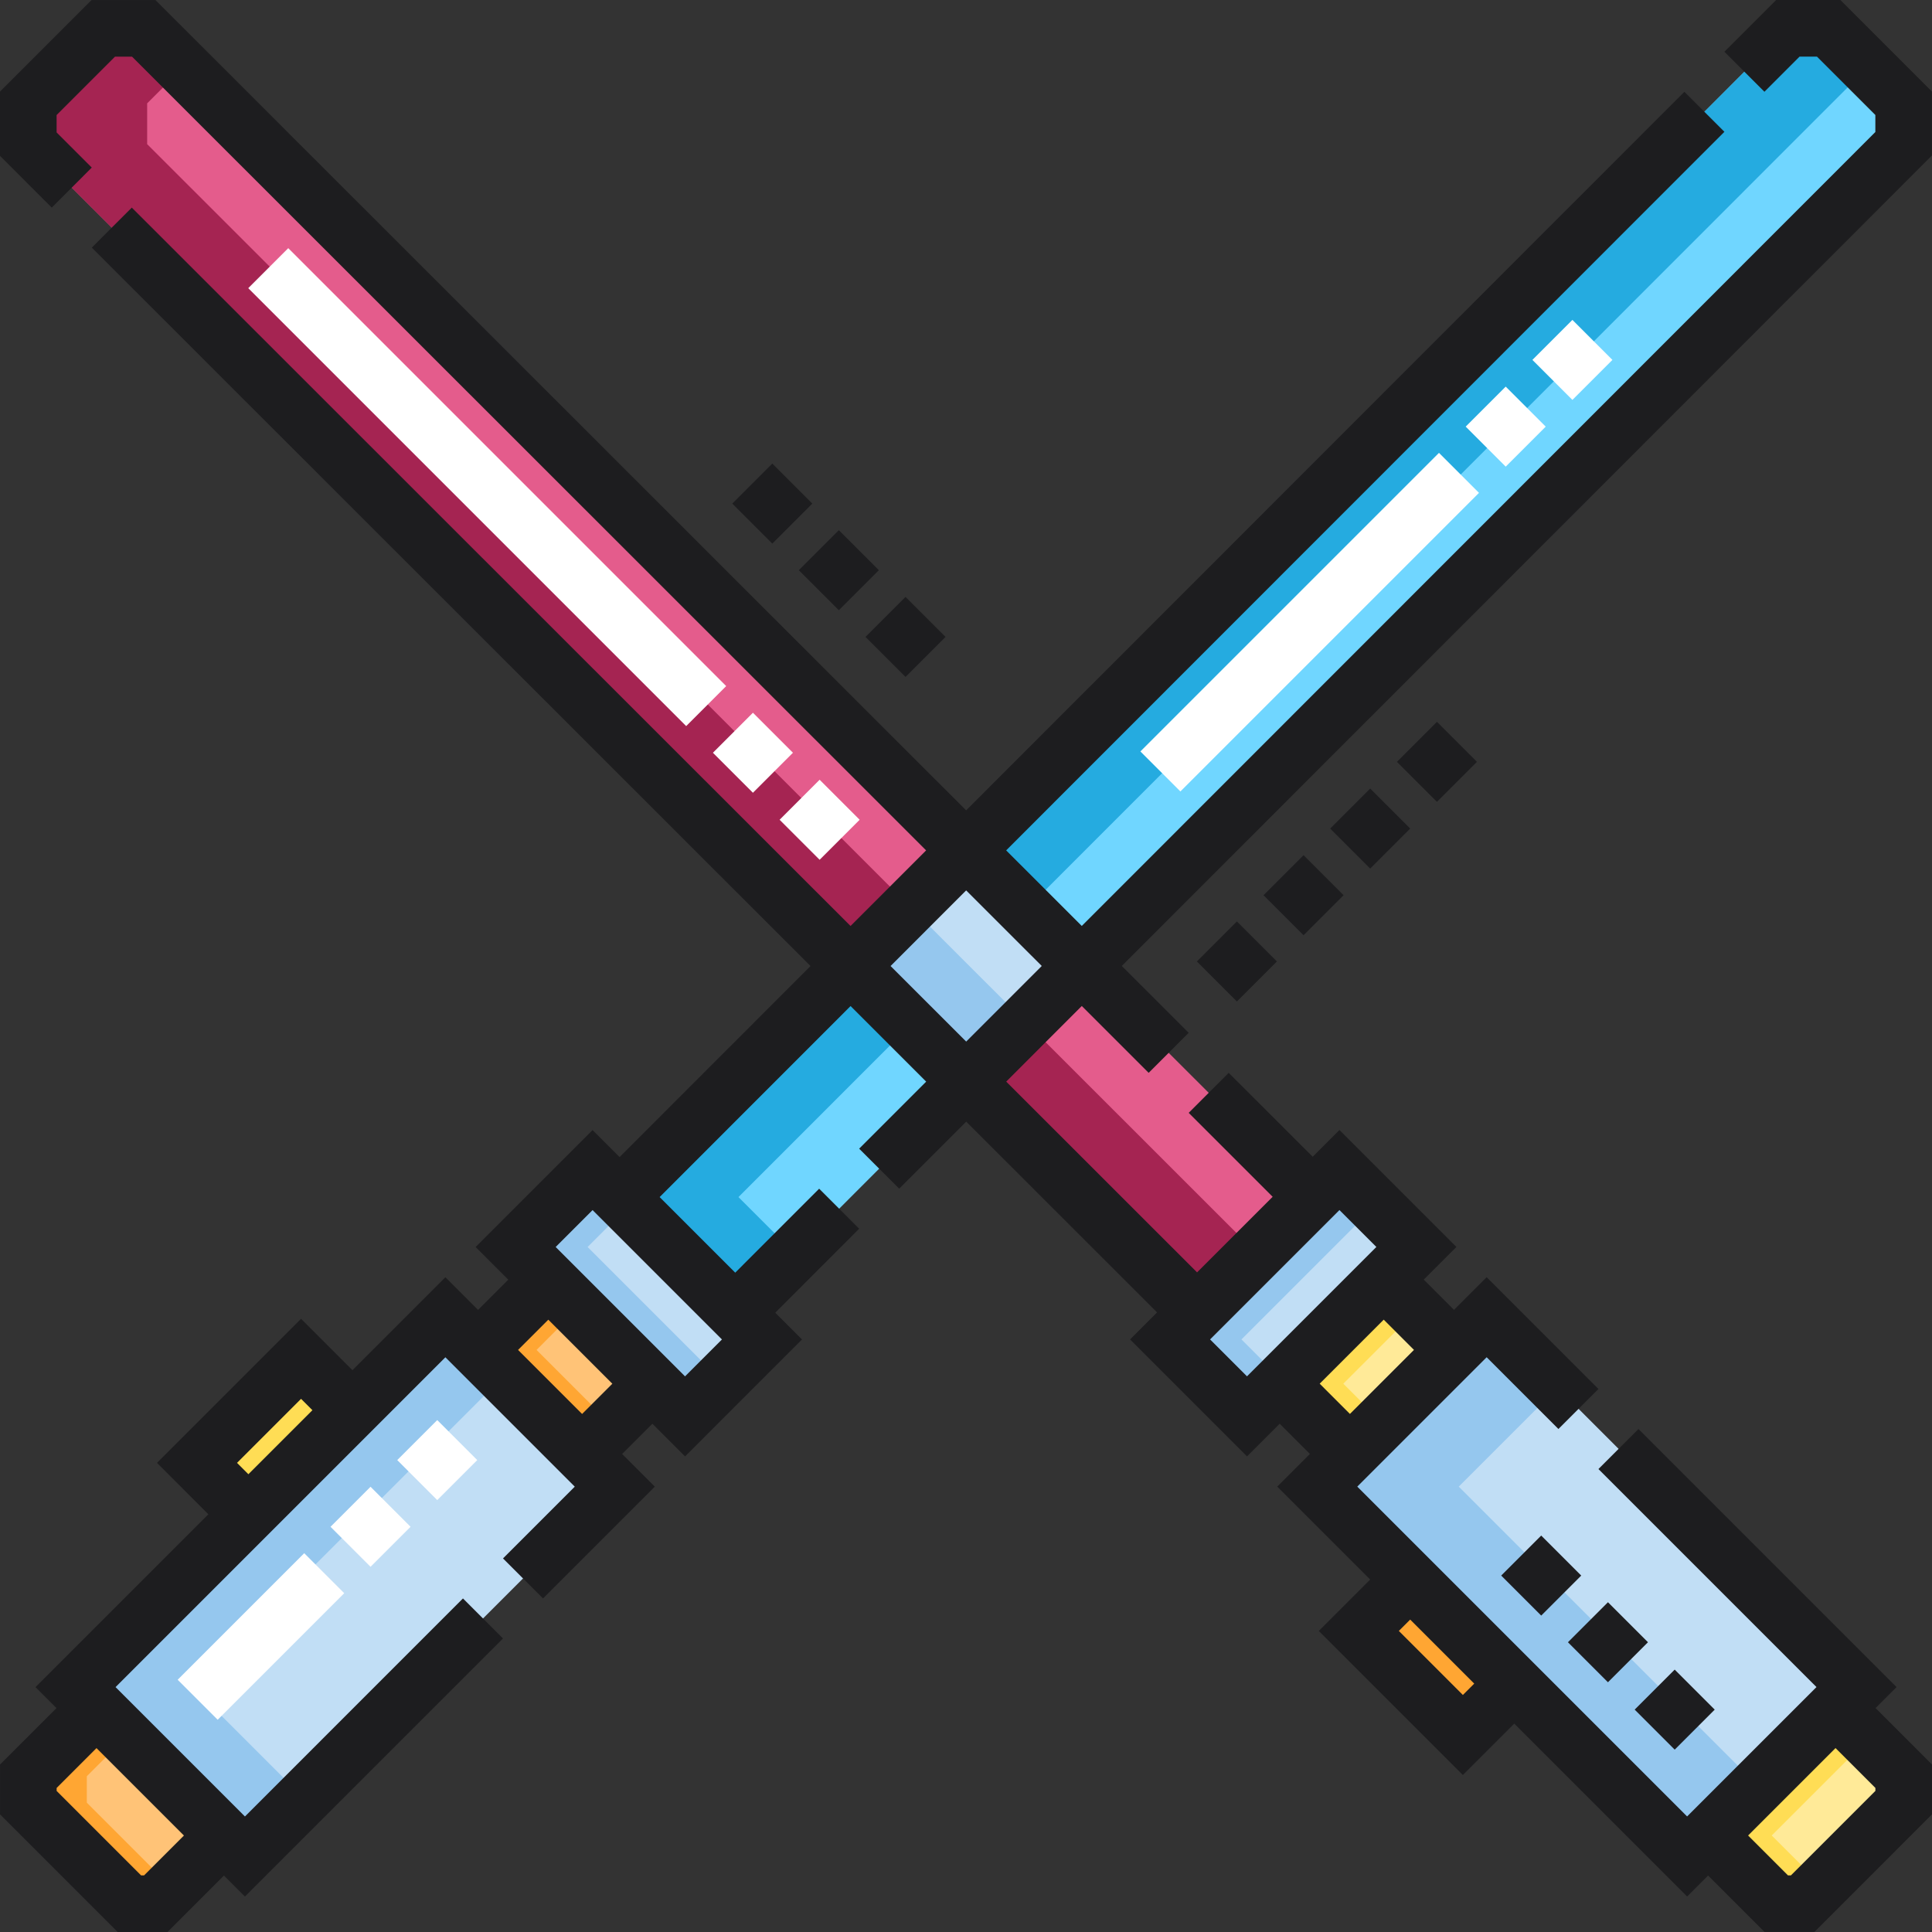 <svg xmlns="http://www.w3.org/2000/svg" version="1.1"
  xmlns:xlink="http://www.w3.org/1999/xlink"
  xmlns:svgjs="http://svgjs.com/svgjs" width="32" height="32" x="0" y="0" viewBox="0 0 512 512" style="enable-background:new 0 0 512 512" xml:space="preserve" class="">
  <rect x="0" y="0" width="512" height="512" fill="#333333" stroke="none"/>
  <g>
    <g>

      <rect x="59.733" y="351.23" transform="matrix(-0.707 -0.707 0.707 -0.707 -141.205 782.586)" style="" width="63.487" height="138.614" fill="#c1def5" data-original="#c1def5" class=""></rect>

      <rect x="137.547" y="328.295" transform="matrix(-0.707 -0.707 0.707 -0.707 46.664 704.751)" style="" width="63.487" height="28.832" fill="#c1def5" data-original="#c1def5" class=""></rect>
    </g>
    <g>
      <path style="" d="M34.286,504.5L7.51,477.724c0-2.734,0-4.267,0-7l18.064-18.064l33.776,33.776L41.286,504.5
		C38.552,504.5,37.019,504.5,34.286,504.5z" fill="#ffc377" data-original="#ffc377" class=""></path>

      <rect x="130.284" y="349.052" transform="matrix(-0.707 -0.707 0.707 -0.707 -0.43 724.258)" style="" width="38.998" height="26.332" fill="#ffc377" data-original="#ffc377" class=""></rect>
    </g>
    <rect x="53.3" y="371.065" transform="matrix(-0.707 0.707 -0.707 -0.707 393.466 598.404)" style="" width="38.998" height="19.254" fill="#ffea98" data-original="#ffea98"></rect>
    <path style="" d="M194.84,347.88l-30.64-30.64L473.798,7.502c4.225,0,6.594-0.001,10.819-0.001l19.871,19.871
	c0,4.186,0.001,6.534,0.001,10.72L194.84,347.88z" fill="#70d6ff" data-original="#00fff7" class=""></path>
    <g>

      <rect x="388.79" y="351.218" transform="matrix(-0.707 0.707 -0.707 -0.707 1015.252 420.519)" style="" width="63.487" height="138.614" fill="#c1def5" data-original="#c1def5" class=""></rect>

      <rect x="310.967" y="328.29" transform="matrix(-0.707 0.707 -0.707 -0.707 827.373 342.702)" style="" width="63.487" height="28.832" fill="#c1def5" data-original="#c1def5" class=""></rect>
    </g>
    <g>
      <path style="" d="M504.5,477.714l-26.776,26.776c-2.734,0-4.267,0-7,0l-18.064-18.064l33.776-33.776l18.064,18.064
		C504.5,473.447,504.5,474.98,504.5,477.714z" fill="#ffea98" data-original="#ffea98"></path>

      <rect x="342.711" y="349.05" transform="matrix(-0.707 0.707 -0.707 -0.707 874.457 362.219)" style="" width="38.998" height="26.332" fill="#ffea98" data-original="#ffea98"></rect>
    </g>
    <rect x="361.191" y="429.575" transform="matrix(0.707 0.707 -0.707 0.707 422.064 -140.55)" style="" width="38.998" height="19.254" fill="#ffc377" data-original="#ffc377" class=""></rect>
    <path style="" d="M195.701,317.239l299.26-299.395L484.617,7.501c-4.225,0-6.594,0.001-10.819,0.001L164.2,317.239
	l30.64,30.64l15.746-15.754L195.701,317.239z" fill="#25abe0" data-original="#00ddc0" class=""></path>
    <path style="" d="M347.879,317.159l-30.64,30.64L7.501,38.202c0-4.225-0.001-6.594-0.001-10.819l19.87-19.871
	c4.186,0,6.534-0.001,10.72-0.001L347.879,317.159z" fill="#e45c8c" data-original="#ff3e82" class=""></path>
    <rect x="53.3" y="371.065" transform="matrix(-0.707 0.707 -0.707 -0.707 393.466 598.404)" style="" width="38.998" height="19.254" fill="#ffdd55" data-original="#ffdd55"></rect>
    <rect x="361.191" y="429.575" transform="matrix(0.707 0.707 -0.707 0.707 422.064 -140.55)" style="" width="38.998" height="19.254" fill="#ffa633" data-original="#ffa633"></rect>
    <g>
      <polygon style="" points="51.094,447.101 133.57,364.625 118.032,349.086 20.016,447.101 64.908,491.995 
		80.447,476.455 	" fill="#95c7ee" data-original="#95c7ee" class=""></polygon>
      <polygon style="" points="155.72,330.466 166.573,319.613 157.038,310.079 136.651,330.466 181.543,375.359 
		191.078,365.824 	" fill="#95c7ee" data-original="#95c7ee" class=""></polygon>
    </g>
    <g>
      <polygon style="" points="23.008,477.724 23.008,470.723 33.322,460.409 25.574,452.66 7.509,470.723 7.509,477.724 
		34.286,504.5 41.286,504.5 45.535,500.251 	" fill="#ffa633" data-original="#ffa633"></polygon>
      <polygon style="" points="142.187,357.744 153.057,346.873 145.309,339.125 126.689,357.744 154.265,385.32 
		162.014,377.571 	" fill="#ffa633" data-original="#ffa633"></polygon>
    </g>
    <g>
      <polygon style="" points="386.584,393.969 412.727,367.826 393.977,349.076 349.085,393.969 447.101,491.984 
		465.85,473.234 	" fill="#95c7ee" data-original="#95c7ee" class=""></polygon>
      <polygon style="" points="328.998,354.961 364.43,319.528 354.971,310.069 310.078,354.961 330.465,375.349 
		339.925,365.889 	" fill="#95c7ee" data-original="#95c7ee" class=""></polygon>
    </g>
    <g>
      <polygon style="" points="469.532,486.426 494.871,461.086 486.435,452.65 452.659,486.426 470.723,504.49 
		477.724,504.49 482.659,499.553 	" fill="#ffdd55" data-original="#ffdd55"></polygon>
      <polygon style="" points="355.997,366.691 375.136,347.55 366.7,339.115 339.123,366.691 357.744,385.31 
		366.18,376.874 	" fill="#ffdd55" data-original="#ffdd55"></polygon>
    </g>
    <path style="" d="M39.002,38.202c0-4.225-0.001-6.594-0.001-10.819l9.484-9.484L38.09,7.511
	c-4.186,0-6.534,0.001-10.72,0.001L7.499,27.383c0,4.225,0.001,6.594,0.001,10.819L317.239,347.8l15.746-15.746L39.002,38.202z" fill="#a52452" data-original="#b12e65" class=""></path>
    <rect x="234.389" y="234.355" transform="matrix(0.707 -0.707 0.707 0.707 -106.037 256.146)" style="" width="43.328" height="43.328" fill="#c1def5" data-original="#c1def5" class=""></rect>
    <polygon style="" points="271.795,270.89 241.147,240.257 225.405,256.007 243.627,274.222 256.052,286.64 " fill="#95c7ee" data-original="#95c7ee" class=""></polygon>
    <g>

      <rect x="232.519" y="161.279" transform="matrix(0.707 -0.707 0.707 0.707 -49.044 219.153)" style="" width="14.999" height="14.999" fill="#1d1d1f" data-original="#1d1d1f" class=""></rect>

      <rect x="214.843" y="143.599" transform="matrix(0.707 -0.707 0.707 0.707 -41.72 201.476)" style="" width="14.999" height="14.999" fill="#1d1d1f" data-original="#1d1d1f" class=""></rect>

      <rect x="197.164" y="125.919" transform="matrix(-0.707 -0.707 0.707 -0.707 255.041 372.479)" style="" width="14.999" height="14.999" fill="#1d1d1f" data-original="#1d1d1f" class=""></rect>

      <rect x="355.601" y="212.012" transform="matrix(-0.707 -0.707 0.707 -0.707 464.634 631.481)" style="" width="14.999" height="14.999" fill="#1d1d1f" data-original="#1d1d1f" class=""></rect>

      <rect x="320.297" y="247.363" transform="matrix(0.707 0.707 -0.707 0.707 276.225 -157.14)" style="" width="14.999" height="14.999" fill="#1d1d1f" data-original="#1d1d1f" class=""></rect>

      <rect x="373.284" y="194.332" transform="matrix(-0.707 -0.707 0.707 -0.707 507.321 613.804)" style="" width="14.999" height="14.999" fill="#1d1d1f" data-original="#1d1d1f" class=""></rect>

      <rect x="337.943" y="229.681" transform="matrix(-0.707 -0.707 0.707 -0.707 421.995 649.158)" style="" width="14.999" height="14.999" fill="#1d1d1f" data-original="#1d1d1f" class=""></rect>
    </g>
    <g>

      <rect x="61.617" y="410.016" transform="matrix(0.707 0.707 -0.707 0.707 326.94 78.165)" style="" width="14.999" height="47.438" fill="#ffffff" data-original="#ffffff" class=""></rect>

      <rect x="90.731" y="397.058" transform="matrix(-0.707 -0.707 0.707 -0.707 -118.376 760.082)" style="" width="14.999" height="14.999" fill="#ffffff" data-original="#ffffff" class=""></rect>

      <rect x="108.406" y="379.386" transform="matrix(-0.707 -0.707 0.707 -0.707 -75.706 742.412)" style="" width="14.999" height="14.999" fill="#ffffff" data-original="#ffffff" class=""></rect>

      <rect x="409.171" y="87.824" transform="matrix(-0.707 -0.707 0.707 -0.707 643.897 457.357)" style="" width="14.999" height="14.999" fill="#ffffff" data-original="#ffffff" class=""></rect>

      <rect x="391.498" y="105.503" transform="matrix(-0.707 -0.707 0.707 -0.707 601.227 475.042)" style="" width="14.999" height="14.999" fill="#ffffff" data-original="#ffffff" class=""></rect>

      <rect x="339.601" y="108.969" transform="matrix(0.707 0.707 -0.707 0.707 218.288 -197.13)" style="" width="14.999" height="111.925" fill="#ffffff" data-original="#ffffff" class=""></rect>
    </g>
    <g>
      <path style="" d="M497.042,452.65l5.558-5.558l-68.388-68.388l-10.607,10.606l57.782,57.781l-34.287,34.287l0,0
		l-87.409-87.409l34.287-34.287l19.02,19.02l10.607-10.606l-29.628-29.627l-8.659,8.659l-8.014-8.014l8.658-8.658l-30.993-30.994
		l-7.093,7.093l-22.255-22.245l-10.604,10.609l22.252,22.242l-20.034,20.034l-50.58-50.557l20.03-20.039l17.723,17.715
		l10.604-10.609L297.29,255.99l214.7-214.794l-0.001-16.931L487.723,0L470.69,0.002l-13.708,13.714l10.609,10.604l9.315-9.32h4.604
		l15.478,15.477l0.001,4.508L286.682,245.387l-20.037-20.028L456.987,34.93l-10.609-10.604L256.036,214.754L41.196,0.01
		L24.263,0.013L0,24.276l0.002,17.034l13.715,13.708l10.604-10.608l-9.319-9.316l-0.001-4.605l15.478-15.477h4.508l210.445,210.35
		l-20.029,20.039L34.928,55.014L24.326,65.623l190.473,190.387l-50.599,50.622l-7.16-7.16l-30.994,30.994l8.658,8.659l-8.014,8.014
		l-8.658-8.658l-24.63,24.63l-13.616-13.615l-38.183,38.181l13.616,13.615l-45.809,45.81l5.558,5.558L0.009,467.617v13.213
		L31.179,512h13.213l14.958-14.958l5.559,5.558l68.389-68.389l-10.607-10.606l-57.781,57.783l-34.287-34.287l87.41-87.409l0,0l0,0
		l0,0l0,0l34.286,34.286l-19.02,19.02l10.607,10.606l29.626-29.627l-8.658-8.658l8.014-8.014l8.659,8.659l30.993-30.995
		l-7.093-7.093l22.244-22.254l-10.609-10.604l-22.241,22.252l-20.033-20.033l50.602-50.624l20.037,20.028l-17.76,17.768
		l10.609,10.604l17.76-17.768l50.577,50.555l-7.16,7.16l30.994,30.994l8.658-8.658l8.014,8.014l-8.659,8.658l24.63,24.63
		l-13.615,13.615l38.183,38.183l13.615-13.615l45.809,45.809l5.558-5.558l14.958,14.958h13.214L512,480.821v-13.213L497.042,452.65z
		 M38.179,497h-0.787l-22.383-22.383v-0.788l10.564-10.564l23.17,23.17L38.179,497z M62.815,387.677l16.97-16.97l3.01,3.009
		l-16.97,16.97L62.815,387.677z M137.296,357.744l8.013-8.014l16.97,16.97l-8.014,8.014L137.296,357.744z M157.038,320.685
		l34.286,34.287l-9.781,9.781l-34.287-34.287L157.038,320.685z M236.011,256.005l20.03-20.039l20.037,20.028l-20.03,20.039
		L236.011,256.005z M354.971,320.675l9.781,9.782l-34.286,34.286l-9.782-9.781L354.971,320.675z M366.7,349.72l8.014,8.014
		l-16.97,16.97l-8.013-8.014L366.7,349.72z M387.677,449.184l-16.97-16.97l3.009-3.009l16.97,16.97L387.677,449.184z
		 M496.999,474.607l-22.382,22.383h-0.788l-10.564-10.564l23.17-23.17l10.564,10.564V474.607z" fill="#1d1d1f" data-original="#1d1d1f" class=""></path>

      <rect x="436.314" y="445.473" transform="matrix(-0.707 -0.707 0.707 -0.707 437.337 1087.095)" style="" width="14.999" height="14.999" fill="#1d1d1f" data-original="#1d1d1f" class=""></rect>

      <rect x="418.624" y="427.805" transform="matrix(0.707 0.707 -0.707 0.707 432.615 -173.817)" style="" width="14.999" height="14.999" fill="#1d1d1f" data-original="#1d1d1f" class=""></rect>

      <rect x="400.937" y="410.131" transform="matrix(0.707 0.707 -0.707 0.707 414.938 -166.487)" style="" width="14.999" height="14.999" fill="#1d1d1f" data-original="#1d1d1f" class=""></rect>
    </g>
    <g>

      <rect x="47.042" y="121.622" transform="matrix(0.707 0.707 -0.707 0.707 129.12 -53.482)" style="" width="164.153" height="14.999" fill="#ffffff" data-original="#ffffff" class=""></rect>

      <rect x="192.036" y="192.031" transform="matrix(0.707 0.707 -0.707 0.707 199.532 -82.652)" style="" width="14.999" height="14.999" fill="#ffffff" data-original="#ffffff" class=""></rect>

      <rect x="209.71" y="209.699" transform="matrix(-0.707 -0.707 0.707 -0.707 217.217 524.371)" style="" width="14.999" height="14.999" fill="#ffffff" data-original="#ffffff" class=""></rect>
    </g>
    <g>
    </g>
    <g>
    </g>
    <g>
    </g>
    <g>
    </g>
    <g>
    </g>
    <g>
    </g>
    <g>
    </g>
    <g>
    </g>
    <g>
    </g>
    <g>
    </g>
    <g>
    </g>
    <g>
    </g>
    <g>
    </g>
    <g>
    </g>
    <g>
    </g>
  </g>
</svg>